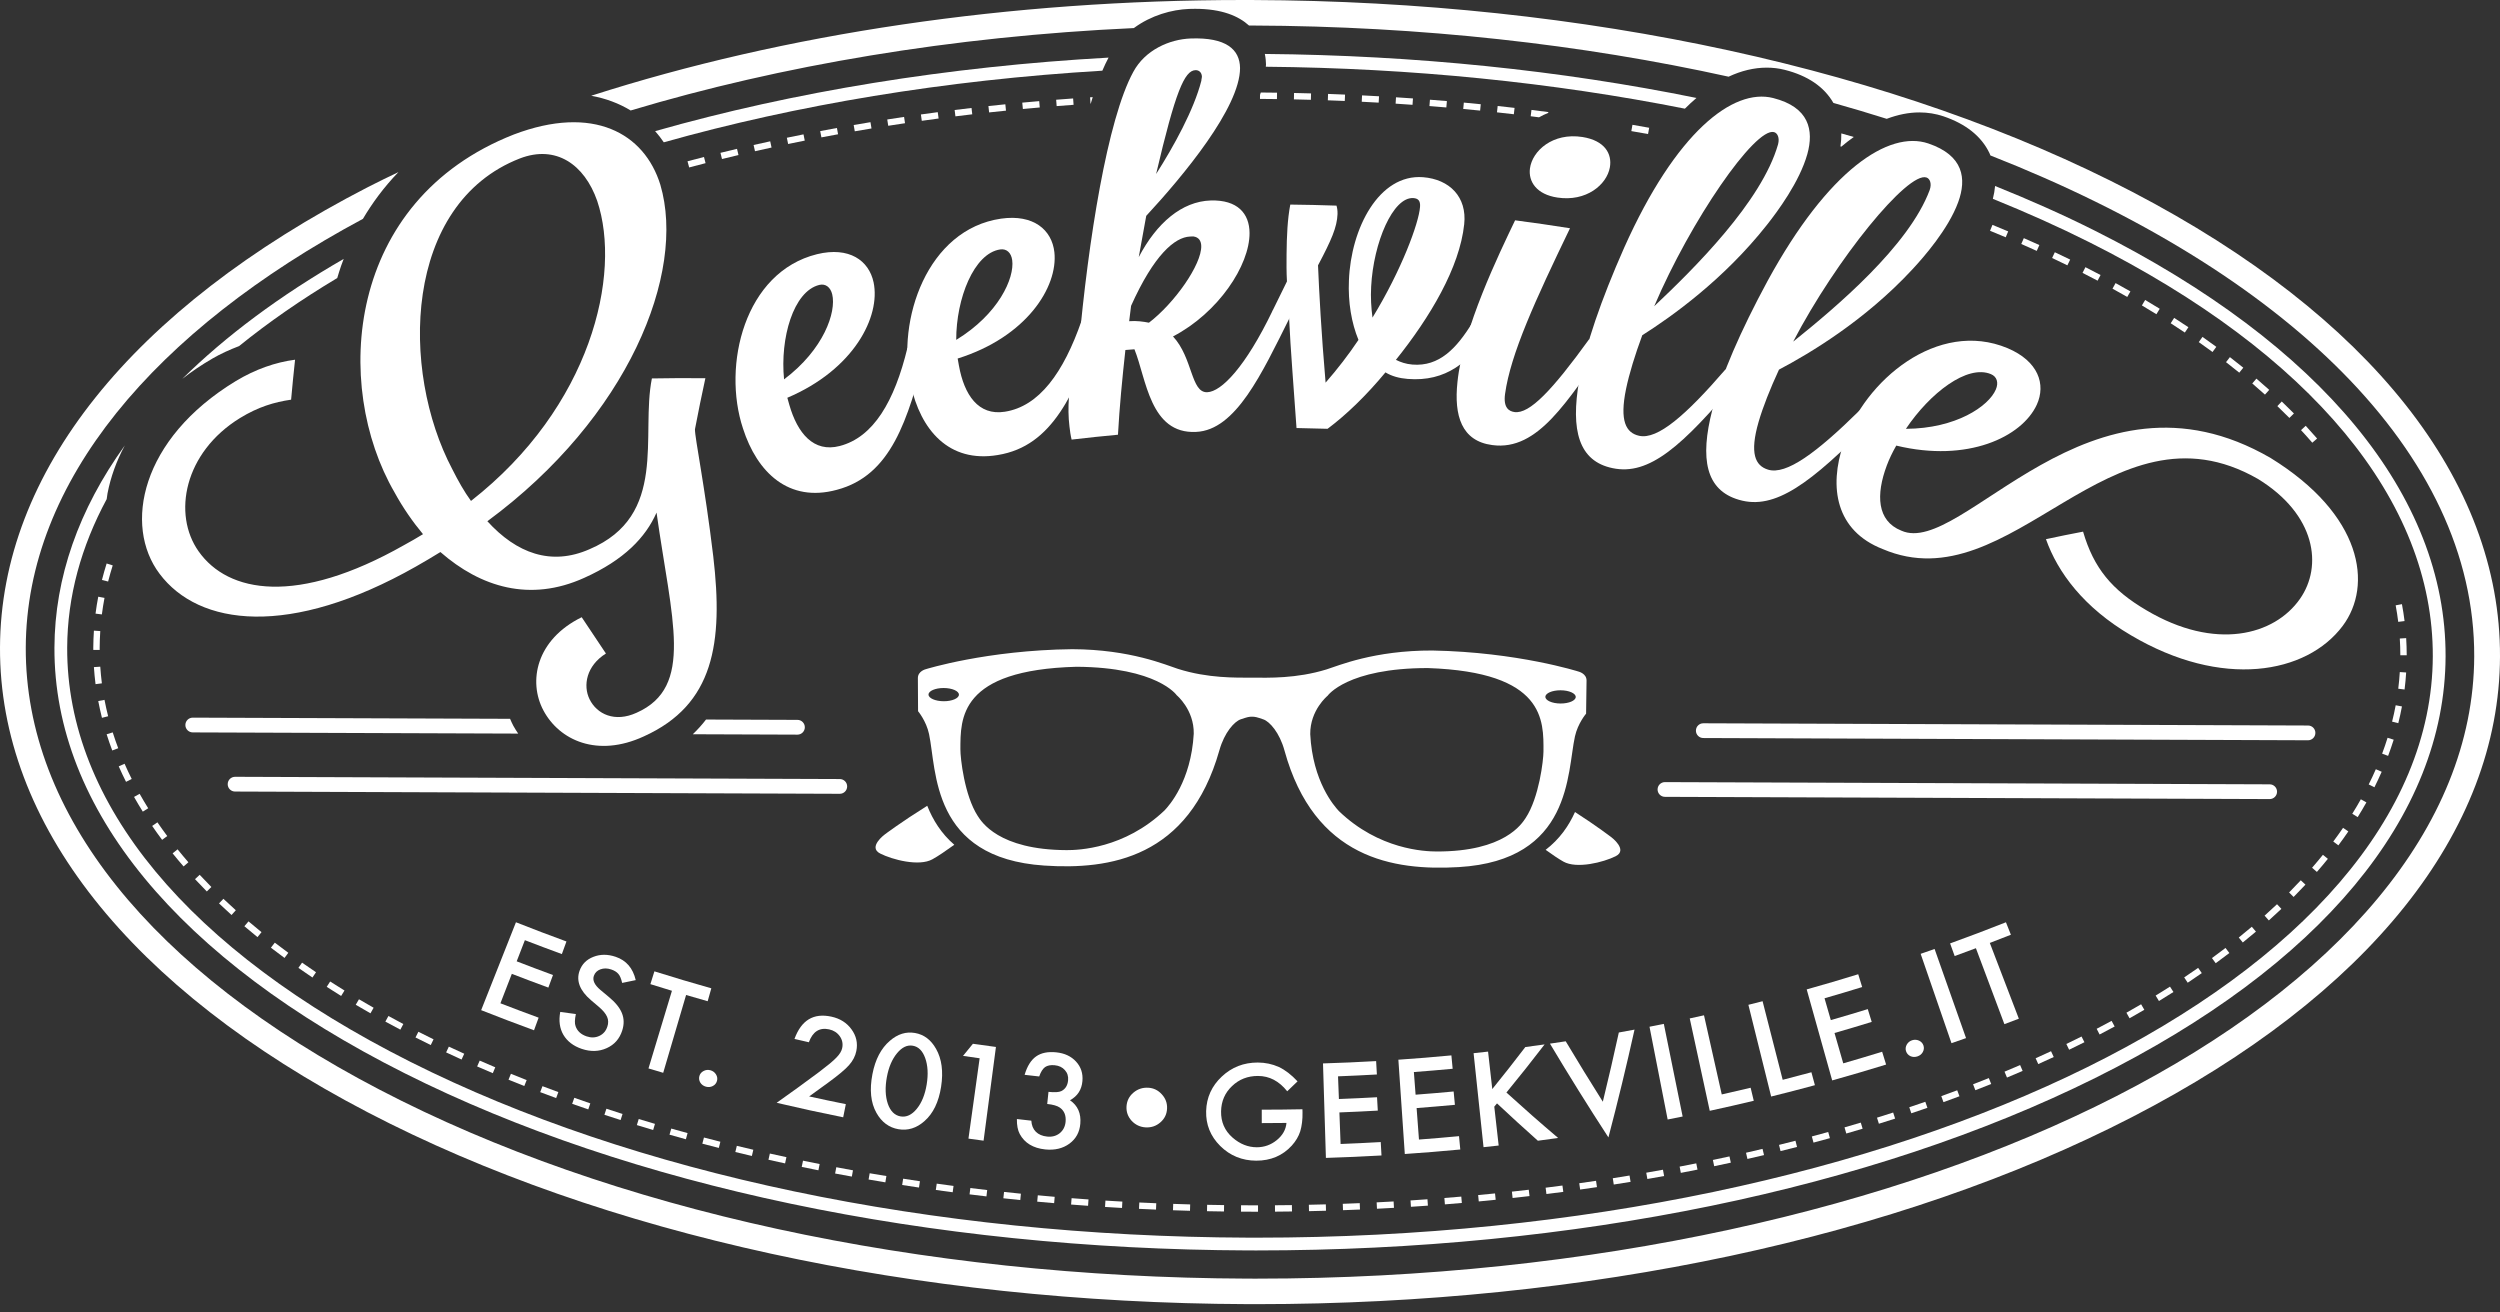 <?xml version="1.0" standalone="no"?><!DOCTYPE svg PUBLIC "-//W3C//DTD SVG 1.1//EN" "http://www.w3.org/Graphics/SVG/1.1/DTD/svg11.dtd"><svg width="100%" height="100%" viewBox="0 0 160 84" version="1.1" xmlns="http://www.w3.org/2000/svg" xmlns:xlink="http://www.w3.org/1999/xlink" xml:space="preserve" style="fill-rule:evenodd;clip-rule:evenodd;stroke-linejoin:round;stroke-miterlimit:1.414;"><rect x="0" y="0" width="160" height="84" fill="#333333" stroke="none"/><path d="M35.959,61.061c-0.791,-0.289 -1.58,-0.586 -2.367,-0.89c-0.174,0.45 -0.349,0.903 -0.524,1.354c0.772,0.3 1.546,0.591 2.323,0.876c-0.099,0.268 -0.197,0.537 -0.296,0.805c-0.781,-0.286 -1.56,-0.579 -2.338,-0.88c-0.243,0.628 -0.487,1.257 -0.73,1.885c0.814,0.314 1.628,0.621 2.445,0.92c-0.098,0.268 -0.196,0.537 -0.295,0.807c-1.131,-0.415 -2.259,-0.844 -3.383,-1.288c0.742,-1.875 1.485,-3.75 2.227,-5.625c1.073,0.425 2.15,0.834 3.232,1.23c-0.098,0.269 -0.196,0.536 -0.294,0.806" style="fill:#fff;fill-rule:nonzero;"/><path d="M40.687,62.727c-0.289,0.061 -0.579,0.12 -0.869,0.18c-0.063,-0.274 -0.143,-0.467 -0.243,-0.577c-0.102,-0.121 -0.256,-0.217 -0.459,-0.285c-0.249,-0.084 -0.478,-0.086 -0.69,-0.007c-0.209,0.077 -0.351,0.217 -0.42,0.419c-0.097,0.279 0.042,0.58 0.421,0.899c0.174,0.146 0.348,0.291 0.522,0.436c0.428,0.351 0.713,0.699 0.853,1.046c0.14,0.345 0.148,0.717 0.021,1.112c-0.171,0.531 -0.499,0.908 -0.992,1.13c-0.494,0.224 -1.029,0.24 -1.597,0.049c-0.538,-0.182 -0.931,-0.485 -1.177,-0.9c-0.241,-0.415 -0.306,-0.904 -0.201,-1.466c0.333,0.047 0.666,0.091 0.999,0.136c-0.074,0.35 -0.082,0.607 -0.019,0.772c0.106,0.313 0.341,0.532 0.708,0.657c0.289,0.098 0.563,0.088 0.813,-0.03c0.251,-0.117 0.422,-0.315 0.513,-0.593c0.039,-0.111 0.055,-0.218 0.052,-0.323c0,-0.104 -0.025,-0.206 -0.069,-0.307c-0.044,-0.101 -0.11,-0.204 -0.197,-0.31c-0.088,-0.104 -0.198,-0.213 -0.329,-0.326c-0.169,-0.143 -0.338,-0.285 -0.506,-0.429c-0.716,-0.613 -0.955,-1.243 -0.73,-1.878c0.151,-0.428 0.448,-0.725 0.888,-0.895c0.442,-0.173 0.914,-0.173 1.419,-0.003c0.681,0.229 1.108,0.725 1.289,1.493" style="fill:#fff;fill-rule:nonzero;"/><path d="M43.91,63.68c-0.488,1.661 -0.976,3.321 -1.465,4.98c-0.314,-0.092 -0.627,-0.187 -0.942,-0.28c0.501,-1.656 1.001,-3.314 1.501,-4.97c-0.46,-0.139 -0.919,-0.28 -1.379,-0.425c0.086,-0.273 0.171,-0.546 0.257,-0.819c1.209,0.38 2.424,0.742 3.642,1.086c-0.078,0.275 -0.156,0.551 -0.233,0.826c-0.461,-0.129 -0.921,-0.263 -1.381,-0.398" style="fill:#fff;fill-rule:nonzero;"/><path d="M44.761,68.864c0.041,-0.14 0.128,-0.247 0.267,-0.32c0.139,-0.074 0.285,-0.089 0.439,-0.048c0.154,0.043 0.272,0.13 0.355,0.263c0.082,0.132 0.105,0.271 0.066,0.415c-0.039,0.146 -0.127,0.256 -0.266,0.33c-0.137,0.071 -0.283,0.086 -0.441,0.044c-0.159,-0.044 -0.28,-0.131 -0.36,-0.26c-0.081,-0.131 -0.1,-0.273 -0.06,-0.424" style="fill:#fff;fill-rule:nonzero;"/><path d="M51.785,70.171c0.782,0.173 1.564,0.337 2.348,0.495c-0.056,0.281 -0.113,0.561 -0.169,0.841c-1.423,-0.286 -2.843,-0.595 -4.258,-0.928c0.926,-0.653 1.838,-1.316 2.738,-1.987c0.266,-0.202 0.489,-0.379 0.671,-0.528c0.182,-0.152 0.322,-0.282 0.424,-0.388c0.202,-0.208 0.323,-0.409 0.362,-0.601c0.057,-0.276 0.006,-0.527 -0.155,-0.757c-0.163,-0.228 -0.388,-0.374 -0.683,-0.439c-0.615,-0.133 -1.045,0.14 -1.296,0.825c-0.308,-0.07 -0.615,-0.14 -0.921,-0.212c0.441,-1.207 1.224,-1.674 2.365,-1.426c0.551,0.12 0.977,0.387 1.283,0.808c0.308,0.421 0.413,0.883 0.311,1.391c-0.065,0.322 -0.218,0.62 -0.459,0.894c-0.125,0.143 -0.297,0.307 -0.518,0.491c-0.222,0.185 -0.498,0.4 -0.834,0.645c-0.4,0.293 -0.804,0.586 -1.209,0.876" style="fill:#fff;fill-rule:nonzero;"/><path d="M56.76,68.929c-0.122,0.66 -0.102,1.231 0.061,1.713c0.164,0.472 0.437,0.741 0.814,0.808c0.377,0.064 0.722,-0.098 1.04,-0.488c0.316,-0.386 0.526,-0.907 0.633,-1.558c0.106,-0.652 0.074,-1.213 -0.094,-1.684c-0.166,-0.467 -0.432,-0.732 -0.793,-0.794c-0.358,-0.063 -0.695,0.097 -1.011,0.481c-0.315,0.381 -0.533,0.888 -0.65,1.522M55.834,68.752c0.181,-0.947 0.555,-1.659 1.114,-2.138c0.501,-0.436 1.037,-0.603 1.612,-0.503c0.576,0.1 1.022,0.437 1.349,1.017c0.363,0.64 0.473,1.449 0.321,2.426c-0.153,0.977 -0.507,1.712 -1.071,2.203c-0.505,0.445 -1.062,0.616 -1.663,0.512c-0.602,-0.105 -1.071,-0.453 -1.404,-1.045c-0.367,-0.652 -0.449,-1.478 -0.258,-2.472" style="fill:#fff;fill-rule:nonzero;"/><path d="M62.697,67.729c-0.355,-0.048 -0.709,-0.1 -1.064,-0.152c0.212,-0.258 0.424,-0.516 0.633,-0.775c0.491,0.071 0.982,0.138 1.474,0.203c-0.264,2 -0.528,3.998 -0.791,5.998c-0.324,-0.043 -0.646,-0.087 -0.968,-0.132c0.239,-1.714 0.478,-3.427 0.716,-5.142" style="fill:#fff;fill-rule:nonzero;"/><path d="M67.022,70.654c0.026,-0.259 0.054,-0.516 0.081,-0.775c0.399,0.041 0.671,0.025 0.819,-0.048c0.259,-0.127 0.405,-0.358 0.436,-0.691c0.024,-0.257 -0.044,-0.475 -0.205,-0.653c-0.158,-0.181 -0.375,-0.284 -0.652,-0.312c-0.258,-0.026 -0.465,0.014 -0.619,0.12c-0.149,0.111 -0.274,0.309 -0.373,0.599c-0.311,-0.034 -0.622,-0.069 -0.933,-0.105c0.162,-0.555 0.407,-0.946 0.733,-1.177c0.327,-0.231 0.756,-0.317 1.287,-0.263c0.539,0.055 0.961,0.253 1.274,0.596c0.312,0.341 0.448,0.754 0.405,1.244c-0.048,0.552 -0.31,0.961 -0.795,1.227c0.495,0.341 0.718,0.84 0.66,1.503c-0.046,0.54 -0.276,0.966 -0.697,1.275c-0.421,0.307 -0.939,0.432 -1.546,0.37c-0.775,-0.08 -1.321,-0.411 -1.632,-0.986c-0.129,-0.24 -0.19,-0.56 -0.184,-0.96c0.307,0.036 0.616,0.071 0.924,0.105c0.017,0.297 0.112,0.532 0.287,0.708c0.176,0.175 0.418,0.279 0.726,0.31c0.313,0.032 0.581,-0.039 0.803,-0.215c0.223,-0.182 0.348,-0.426 0.377,-0.732c0.037,-0.406 -0.086,-0.709 -0.371,-0.909c-0.167,-0.116 -0.436,-0.193 -0.805,-0.231" style="fill:#fff;fill-rule:nonzero;"/><path d="M73.485,69.614c0.345,0.019 0.634,0.16 0.871,0.422c0.238,0.259 0.352,0.563 0.336,0.91c-0.015,0.355 -0.156,0.649 -0.424,0.882c-0.266,0.235 -0.581,0.343 -0.944,0.325c-0.356,-0.021 -0.66,-0.163 -0.904,-0.427c-0.238,-0.266 -0.345,-0.573 -0.323,-0.918c0.023,-0.356 0.17,-0.647 0.439,-0.876c0.274,-0.232 0.587,-0.337 0.949,-0.318" style="fill:#fff;fill-rule:nonzero;"/><path d="M80.752,71.02c0.869,-0.001 1.736,-0.009 2.604,-0.027c0.002,0.067 0.004,0.134 0.005,0.199c0.009,0.456 -0.041,0.858 -0.145,1.211c-0.104,0.325 -0.285,0.632 -0.544,0.918c-0.585,0.64 -1.348,0.964 -2.274,0.962c-0.903,-0.003 -1.676,-0.319 -2.304,-0.942c-0.629,-0.626 -0.924,-1.372 -0.901,-2.231c0.024,-0.877 0.363,-1.612 1.003,-2.211c0.642,-0.601 1.403,-0.897 2.3,-0.897c0.481,0.002 0.93,0.095 1.35,0.285c0.401,0.188 0.8,0.495 1.197,0.92c-0.219,0.212 -0.439,0.424 -0.661,0.635c-0.521,-0.654 -1.141,-0.98 -1.871,-0.981c-0.657,-0.001 -1.208,0.214 -1.661,0.649c-0.452,0.427 -0.689,0.965 -0.701,1.618c-0.012,0.673 0.228,1.234 0.734,1.677c0.47,0.412 0.99,0.619 1.55,0.62c0.476,0 0.905,-0.152 1.28,-0.457c0.378,-0.308 0.583,-0.675 0.621,-1.1c-0.527,0.005 -1.054,0.009 -1.581,0.011c0,-0.287 -0.001,-0.573 -0.001,-0.859" style="fill:#fff;fill-rule:nonzero;"/><path d="M88.121,68.767c-0.829,0.047 -1.658,0.086 -2.487,0.118c0.018,0.485 0.036,0.968 0.056,1.452c0.814,-0.031 1.627,-0.069 2.44,-0.114c0.016,0.285 0.033,0.571 0.049,0.856c-0.819,0.046 -1.638,0.085 -2.457,0.116c0.025,0.673 0.051,1.347 0.076,2.02c0.856,-0.033 1.714,-0.074 2.569,-0.123c0.017,0.287 0.033,0.573 0.049,0.858c-1.185,0.068 -2.371,0.119 -3.558,0.156c-0.062,-2.015 -0.123,-4.031 -0.186,-6.047c1.134,-0.034 2.268,-0.084 3.4,-0.149c0.016,0.286 0.032,0.571 0.049,0.857" style="fill:#fff;fill-rule:nonzero;"/><path d="M92.97,68.401c-0.827,0.078 -1.653,0.147 -2.482,0.21c0.038,0.483 0.074,0.965 0.11,1.449c0.812,-0.061 1.624,-0.13 2.435,-0.205c0.028,0.283 0.054,0.568 0.081,0.854c-0.816,0.075 -1.635,0.145 -2.451,0.207c0.05,0.672 0.101,1.344 0.151,2.015c0.855,-0.064 1.71,-0.136 2.563,-0.217c0.027,0.285 0.054,0.569 0.081,0.854c-1.183,0.112 -2.367,0.208 -3.551,0.288c-0.138,-2.011 -0.275,-4.023 -0.411,-6.035c1.132,-0.076 2.262,-0.168 3.393,-0.276c0.026,0.286 0.054,0.57 0.081,0.856" style="fill:#fff;fill-rule:nonzero;"/><path d="M95.506,69.701c0.721,-0.891 1.426,-1.788 2.115,-2.69c0.412,-0.055 0.823,-0.111 1.234,-0.169c-0.794,1.034 -1.608,2.062 -2.444,3.08c1.081,0.983 2.183,1.952 3.309,2.907c-0.432,0.061 -0.863,0.12 -1.296,0.178c-0.886,-0.788 -1.758,-1.585 -2.616,-2.39c-0.059,0.069 -0.117,0.139 -0.174,0.209c0.093,0.829 0.187,1.659 0.281,2.488c-0.324,0.036 -0.646,0.071 -0.969,0.105c-0.212,-2.004 -0.425,-4.01 -0.636,-6.015c0.308,-0.033 0.616,-0.067 0.926,-0.101c0.089,0.798 0.18,1.598 0.27,2.398" style="fill:#fff;fill-rule:nonzero;"/><path d="M100.206,66.643c0.774,1.296 1.565,2.586 2.375,3.867c0.36,-1.476 0.702,-2.953 1.024,-4.43c0.335,-0.061 0.67,-0.122 1.005,-0.185c-0.51,2.301 -1.067,4.602 -1.671,6.9c-1.291,-1.983 -2.539,-3.985 -3.742,-6.002c0.337,-0.048 0.673,-0.099 1.009,-0.15" style="fill:#fff;fill-rule:nonzero;"/><path d="M106.485,65.529c0.401,1.976 0.803,3.952 1.204,5.928c-0.319,0.065 -0.639,0.129 -0.959,0.191c-0.388,-1.978 -0.775,-3.958 -1.162,-5.937c0.306,-0.06 0.612,-0.121 0.917,-0.182" style="fill:#fff;fill-rule:nonzero;"/><path d="M109.056,64.979c0.379,1.688 0.758,3.377 1.136,5.065c0.617,-0.139 1.234,-0.281 1.849,-0.428c0.067,0.278 0.132,0.556 0.2,0.834c-0.938,0.224 -1.877,0.438 -2.817,0.642c-0.427,-1.97 -0.855,-3.941 -1.281,-5.912c0.304,-0.066 0.608,-0.133 0.913,-0.201" style="fill:#fff;fill-rule:nonzero;"/><path d="M112.805,64.078c0.429,1.678 0.859,3.353 1.287,5.03c0.614,-0.157 1.226,-0.319 1.838,-0.484c0.074,0.277 0.15,0.552 0.224,0.828c-0.932,0.252 -1.865,0.495 -2.8,0.726c-0.486,-1.956 -0.972,-3.913 -1.457,-5.87c0.303,-0.075 0.606,-0.152 0.908,-0.23" style="fill:#fff;fill-rule:nonzero;"/><path d="M119.179,63.171c-0.801,0.248 -1.604,0.487 -2.409,0.719c0.134,0.466 0.268,0.931 0.402,1.396c0.79,-0.226 1.578,-0.461 2.365,-0.703c0.085,0.273 0.168,0.546 0.253,0.819c-0.792,0.244 -1.585,0.482 -2.381,0.71c0.187,0.647 0.373,1.295 0.559,1.942c0.833,-0.24 1.662,-0.488 2.489,-0.743c0.084,0.274 0.169,0.547 0.254,0.821c-1.146,0.354 -2.297,0.692 -3.451,1.015c-0.543,-1.941 -1.087,-3.883 -1.631,-5.825c1.103,-0.308 2.201,-0.631 3.297,-0.971c0.084,0.273 0.169,0.547 0.253,0.82" style="fill:#fff;fill-rule:nonzero;"/><path d="M121.984,67.27c-0.043,-0.14 -0.027,-0.276 0.048,-0.415c0.077,-0.136 0.192,-0.23 0.343,-0.279c0.152,-0.049 0.299,-0.041 0.442,0.024c0.142,0.067 0.236,0.169 0.284,0.31c0.048,0.145 0.033,0.286 -0.043,0.424c-0.075,0.134 -0.19,0.226 -0.346,0.277c-0.159,0.052 -0.307,0.045 -0.447,-0.018c-0.139,-0.067 -0.233,-0.173 -0.281,-0.323" style="fill:#fff;fill-rule:nonzero;"/><path d="M123.814,60.734c0.671,1.902 1.342,3.804 2.013,5.705c-0.311,0.11 -0.621,0.219 -0.932,0.325c-0.658,-1.906 -1.314,-3.812 -1.973,-5.719c0.298,-0.102 0.595,-0.206 0.892,-0.311" style="fill:#fff;fill-rule:nonzero;"/><path d="M127.348,60.348c0.62,1.616 1.239,3.232 1.858,4.848c-0.309,0.118 -0.617,0.235 -0.925,0.35c-0.608,-1.619 -1.215,-3.241 -1.823,-4.861c-0.452,0.17 -0.905,0.336 -1.359,0.502c-0.098,-0.269 -0.195,-0.538 -0.293,-0.808c1.197,-0.432 2.389,-0.885 3.574,-1.354c0.107,0.266 0.212,0.532 0.317,0.798c-0.449,0.178 -0.898,0.352 -1.349,0.525" style="fill:#fff;fill-rule:nonzero;"/><path d="M59.343,51.569c-1.69,1.058 -2.717,1.835 -2.717,1.835c0,0 -1.103,0.811 -0.295,1.221c0.782,0.397 2.49,0.844 3.342,0.37c0.38,-0.21 0.854,-0.536 1.402,-0.93c-0.837,-0.721 -1.373,-1.593 -1.732,-2.496" style="fill:#fff;fill-rule:nonzero;"/><path d="M103.118,53.575c0,0 -0.867,-0.666 -2.318,-1.606c-0.399,0.889 -0.987,1.737 -1.879,2.42c0.434,0.312 0.82,0.577 1.137,0.754c0.849,0.48 2.562,0.046 3.345,-0.345c0.812,-0.403 -0.285,-1.223 -0.285,-1.223" style="fill:#fff;fill-rule:nonzero;"/><path d="M99.874,45.025c-0.537,-0.003 -0.971,-0.194 -0.97,-0.428c0.001,-0.233 0.436,-0.42 0.974,-0.419c0.537,0.003 0.971,0.193 0.969,0.427c0,0.233 -0.436,0.421 -0.973,0.42M98.782,48.097c-0.002,0.556 -0.277,2.944 -1.143,4.259c-0.231,0.342 -1.328,2.155 -5.706,2.139c-0.745,-0.002 -3.682,-0.117 -6.243,-2.585c-0.292,-0.313 -1.68,-1.879 -1.835,-4.925c-0.013,-1.542 1.111,-2.456 1.111,-2.456c0,0 1.237,-1.775 6.418,-1.773c7.532,0.256 7.405,3.371 7.398,5.341M74.529,51.868c-2.578,2.449 -5.517,2.542 -6.262,2.54c-4.379,-0.016 -5.462,-1.837 -5.69,-2.182c-0.855,-1.322 -1.114,-3.71 -1.112,-4.266c0.007,-1.97 -0.095,-5.086 7.438,-5.287c5.181,0.037 6.405,1.82 6.405,1.82c0,0 1.117,0.922 1.092,2.464c-0.175,3.046 -1.577,4.601 -1.871,4.911M60.397,44.879c-0.538,-0.003 -0.974,-0.194 -0.972,-0.427c0.001,-0.234 0.437,-0.421 0.975,-0.419c0.536,0.003 0.972,0.192 0.971,0.426c-0.001,0.233 -0.438,0.422 -0.974,0.42M101.035,42.983c0,0 -3.899,-1.249 -9.359,-1.35c-3.743,-0.013 -6.034,0.979 -6.78,1.21c-1.934,0.595 -3.719,0.532 -4.756,0.528c-1.036,-0.004 -2.821,0.048 -4.749,-0.563c-0.745,-0.236 -3.03,-1.246 -6.771,-1.26c-5.461,0.061 -9.369,1.28 -9.369,1.28c0,0 -0.506,0.12 -0.507,0.565c-0.002,0.526 0.012,2.124 0.012,2.124c0,0 0.523,0.621 0.702,1.459c0.497,2.326 0.125,7.935 7.372,8.42c4.182,0.279 9.258,-0.479 11.212,-7.381c0.322,-1.142 0.959,-1.841 1.362,-1.978c0.427,-0.146 0.532,-0.169 0.727,-0.169c0.197,0.001 0.301,0.025 0.728,0.174c0.401,0.14 1.032,0.844 1.347,1.989c1.903,6.916 6.974,7.711 11.158,7.463c7.249,-0.432 6.919,-6.044 7.433,-8.366c0.185,-0.836 0.713,-1.454 0.713,-1.454c0,0 0.027,-1.596 0.029,-2.123c0.001,-0.444 -0.504,-0.568 -0.504,-0.568" style="fill:#fff;fill-rule:nonzero;"/><path d="M147.711,47.378l-38.702,-0.144c-0.261,-0.001 -0.471,-0.213 -0.47,-0.473c0,-0.262 0.213,-0.473 0.474,-0.471l38.702,0.143c0.261,0 0.471,0.212 0.469,0.474c-0.001,0.26 -0.212,0.471 -0.473,0.471" style="fill:#fff;fill-rule:nonzero;"/><path d="M145.258,51.141l-38.703,-0.143c-0.26,-0.001 -0.471,-0.213 -0.47,-0.474c0.001,-0.261 0.214,-0.471 0.474,-0.469l38.702,0.142c0.26,0.001 0.471,0.213 0.47,0.473c-0.001,0.262 -0.213,0.471 -0.473,0.471" style="fill:#fff;fill-rule:nonzero;"/><path d="M53.745,50.803l-38.702,-0.144c-0.261,0 -0.472,-0.212 -0.47,-0.473c0,-0.261 0.212,-0.471 0.473,-0.471l38.702,0.144c0.261,0.001 0.471,0.212 0.47,0.473c-0.001,0.26 -0.212,0.472 -0.473,0.471" style="fill:#fff;fill-rule:nonzero;"/><path d="M136.478,12.284c-15.041,-7.843 -35.044,-12.206 -56.323,-12.283l-0.574,-0.001c-14.985,0 -29.327,2.142 -41.745,6.128c0.926,0.168 1.776,0.485 2.527,0.943c9.621,-2.883 20.549,-4.739 32.203,-5.274c1.11,-0.82 2.434,-1.185 3.542,-1.226c0.131,-0.005 0.257,-0.007 0.38,-0.007c1.719,0 2.782,0.466 3.448,1.069l0.213,0.001c10.81,0.04 21.111,1.204 30.481,3.274c0.813,-0.381 1.63,-0.579 2.442,-0.579c0.393,0 0.78,0.046 1.152,0.141c1.466,0.371 2.512,1.08 3.108,2.108c0.001,0.003 0.002,0.006 0.004,0.009c1.156,0.326 2.294,0.664 3.414,1.018c0.707,-0.267 1.407,-0.41 2.092,-0.41c0.532,0 1.05,0.084 1.537,0.248c1.44,0.488 2.431,1.281 2.945,2.354c0.024,0.05 0.041,0.101 0.063,0.152c18.844,7.398 31.012,19.039 30.963,32.07c-0.082,21.954 -35.043,39.814 -77.931,39.814l-0.569,-0.001c-21.018,-0.078 -40.749,-4.373 -55.559,-12.094c-14.641,-7.633 -22.681,-17.68 -22.642,-28.291c0.04,-10.626 8.252,-20.294 21.579,-27.441c0.59,-1 1.332,-2.018 2.272,-2.992c-0.653,0.315 -1.31,0.628 -1.946,0.956c-15.148,7.809 -23.512,18.276 -23.554,29.471c-0.043,11.249 8.312,21.811 23.522,29.741c15.04,7.843 35.041,12.205 56.322,12.283l0.575,0.001c21.159,0 41.056,-4.251 56.026,-11.969c15.148,-7.809 23.514,-18.275 23.555,-29.471c0.043,-11.249 -8.312,-21.811 -23.522,-29.742" style="fill:#fff;fill-rule:nonzero;"/><path d="M33.27,10.141c-7.461,2.911 -7.663,13.566 -4.323,19.888c0.366,0.729 0.765,1.44 1.196,2.031c7.69,-6.012 9.658,-14.503 8.077,-19.205c-0.819,-2.335 -2.641,-3.602 -4.95,-2.714M44.477,27.473c-0.007,0.566 0.624,3.563 1.171,8.128c0.652,5.554 0.038,9.503 -4.439,11.526c-2.976,1.376 -5.414,0.255 -6.432,-1.663c-0.984,-1.847 -0.471,-4.528 2.452,-5.962c0.521,0.772 1.037,1.546 1.55,2.323c-1.256,0.786 -1.475,2.051 -1.049,2.923c0.469,0.958 1.616,1.508 3.014,0.867c3.704,-1.651 2.238,-5.93 1.275,-12.808c-0.697,1.583 -2.074,3.03 -4.634,4.178c-3.462,1.565 -6.62,0.6 -9.199,-1.654c-0.509,0.309 -1.018,0.622 -1.574,0.932c-8.049,4.561 -13.885,3.82 -16.405,0.451c-2.302,-3.059 -1.227,-8.621 4.894,-12.332c1.253,-0.753 2.526,-1.196 3.783,-1.361c-0.093,0.854 -0.177,1.706 -0.253,2.558c-1.092,0.158 -2.109,0.467 -3.26,1.169c-3.596,2.206 -4.339,6.164 -2.661,8.537c1.892,2.683 6.312,3.478 13.139,-0.392c0.424,-0.236 0.846,-0.469 1.223,-0.706c-0.654,-0.787 -1.287,-1.692 -1.826,-2.682c-3.962,-6.829 -3.136,-18.664 7.635,-22.896c5.084,-1.932 8.361,-0.087 9.382,3.218c1.662,5.644 -2.048,14.883 -11.072,21.532c1.869,2.051 4.076,2.874 6.535,1.792c5.06,-2.156 3.264,-7.299 3.995,-10.931c1.147,-0.022 2.288,-0.027 3.423,-0.014c-0.237,1.09 -0.459,2.177 -0.667,3.267" style="fill:#fff;fill-rule:nonzero;"/><path d="M50.18,24.279c2.543,-1.913 3.354,-4.305 3.082,-5.44c-0.11,-0.457 -0.427,-0.704 -0.828,-0.604c-1.662,0.409 -2.517,3.414 -2.254,6.044M58.077,22.256c0.233,-0.048 1.133,0.027 1.169,0.213c-1.146,4.422 -2.209,7.96 -5.689,8.879c-3.08,0.839 -5.104,-1.113 -6.007,-3.929c-1.338,-4.039 0.096,-10.005 4.742,-11.152c2.05,-0.497 3.317,0.396 3.618,1.803c0.457,2.194 -1.256,5.576 -5.52,7.387l0.127,0.453c0.519,1.811 1.55,3.072 3.226,2.634c2.156,-0.56 3.503,-2.851 4.334,-6.288" style="fill:#fff;fill-rule:nonzero;"/><path d="M61.198,21.753c2.704,-1.65 3.741,-3.95 3.583,-5.106c-0.065,-0.467 -0.354,-0.742 -0.763,-0.684c-1.688,0.244 -2.826,3.147 -2.82,5.79M69.222,20.522c0.235,-0.025 1.122,0.139 1.139,0.327c-1.57,4.287 -2.968,7.702 -6.506,8.273c-3.133,0.527 -4.947,-1.617 -5.568,-4.508c-0.928,-4.15 1.065,-9.941 5.783,-10.621c2.081,-0.294 3.252,0.721 3.411,2.15c0.239,2.228 -1.79,5.426 -6.191,6.803c0.029,0.154 0.056,0.31 0.083,0.464c0.337,1.853 1.233,3.211 2.94,2.94c2.19,-0.343 3.749,-2.489 4.909,-5.828" style="fill:#fff;fill-rule:nonzero;"/><path d="M76.923,4.914c-0.009,-0.283 -0.193,-0.433 -0.416,-0.424c-0.702,0.027 -1.278,1.365 -2.516,6.647c1.123,-1.764 2.42,-4.105 2.896,-5.972c-0.002,-0.092 0.038,-0.188 0.036,-0.251M76.16,15.139c-0.979,0.043 -2.309,1.177 -3.771,4.435c-0.042,0.327 -0.083,0.655 -0.122,0.983c0.469,-0.038 0.906,0.025 1.265,0.096c1.631,-1.246 3.382,-3.725 3.348,-4.915c-0.012,-0.313 -0.144,-0.56 -0.515,-0.607c-0.083,0.003 -0.124,0.005 -0.205,0.008M68.583,28.134c-0.068,-0.275 -0.104,-0.555 -0.137,-0.836c-0.306,-2.459 0.59,-5.148 0.597,-5.148c0.607,-6.753 1.83,-14.517 3.487,-17.548c0.754,-1.404 2.315,-2.089 3.675,-2.139c2.271,-0.083 3.143,0.704 3.158,1.891c0,2.53 -3.634,6.9 -6.004,9.461c-0.165,0.88 -0.324,1.761 -0.479,2.641c1.145,-2.187 2.76,-3.568 4.603,-3.625c1.716,-0.051 2.48,0.829 2.488,2.08c0.01,2.074 -2.004,5.112 -4.898,6.621c1.278,1.378 1.136,3.612 2.192,3.57c0.905,-0.033 2.443,-1.613 4.178,-5.214c0.236,-0.002 1.1,0.257 1.097,0.446c-1.779,3.559 -3.443,7.199 -5.992,7.308c-2.957,0.148 -3.183,-3.418 -3.944,-5.288c-0.193,0.016 -0.387,0.031 -0.579,0.046c-0.199,1.81 -0.378,3.651 -0.475,5.422c-0.99,0.091 -1.979,0.195 -2.967,0.312" style="fill:#fff;fill-rule:nonzero;"/><path d="M90.464,12.678c-1.312,-0.099 -2.565,2.848 -2.71,5.666c-0.04,0.688 0.003,1.35 0.085,1.983c1.869,-3.062 2.966,-6.049 3.043,-7.083c0.033,-0.405 -0.126,-0.543 -0.418,-0.566M86.942,21.754c-0.449,-1.09 -0.672,-2.417 -0.611,-3.795c0.123,-3.346 1.923,-6.837 4.746,-6.618c1.698,0.135 2.82,1.267 2.632,3.01c-0.293,2.777 -2.182,5.945 -4.371,8.679c0.297,0.148 0.633,0.267 1.053,0.302c1.715,0.142 2.831,-1.027 3.858,-2.71c0.235,0.025 1.066,0.378 1.042,0.565c-1.199,1.972 -2.748,3.263 -5.202,3.064c-0.531,-0.043 -1.016,-0.171 -1.42,-0.419c-1.208,1.46 -2.499,2.712 -3.706,3.611c-0.662,-0.022 -1.325,-0.039 -1.986,-0.049c-0.178,-2.605 -0.38,-4.958 -0.476,-7.061c-0.233,-0.035 -1.058,-0.227 -1.058,-0.445c0.302,-0.627 0.61,-1.251 0.922,-1.877c-0.035,-0.594 -0.03,-1.191 -0.025,-1.723c0.011,-1.192 0.06,-2.258 0.238,-3.195c0.987,0.01 1.972,0.033 2.957,0.067c0.04,0.126 0.073,0.317 0.067,0.536c-0.03,0.846 -0.398,1.678 -1.249,3.286c0.075,1.758 0.209,4.3 0.485,7.508c0.746,-0.853 1.474,-1.795 2.104,-2.736" style="fill:#fff;fill-rule:nonzero;"/><path d="M97.917,10.78c0.146,-1.119 1.454,-2.313 3.365,-2.011c1.43,0.229 1.903,1.082 1.749,1.945c-0.199,1.112 -1.515,2.208 -3.353,1.93c-1.34,-0.2 -1.872,-1.024 -1.761,-1.864M100.48,14.608c-2.219,4.599 -3.806,8.056 -4.156,10.603c-0.125,0.901 0.264,1.111 0.599,1.16c0.971,0.141 2.432,-1.413 4.778,-4.655c0.194,0.034 1.048,0.418 1.011,0.603c-0.002,0.009 -0.004,0.02 -0.006,0.031c-2.38,3.193 -4.233,6.542 -7.205,6.134c-1.96,-0.258 -2.453,-1.873 -2.224,-4.028c0.349,-3.465 2.666,-8.217 3.689,-10.356c1.172,0.152 2.344,0.322 3.514,0.508" style="fill:#fff;fill-rule:nonzero;"/><path d="M113.536,8.455c-1.21,-0.318 -5.342,5.668 -7.666,11.143c2.535,-2.391 6.884,-6.691 7.927,-10.365c0.11,-0.424 -0.042,-0.722 -0.261,-0.778M110.427,23.646c0.193,0.05 0.854,0.488 0.812,0.639l-0.009,0.031c-3.556,4.238 -5.683,6.143 -8.027,5.645c-2.154,-0.444 -2.7,-2.403 -2.134,-5.618c0.406,-2.253 1.391,-5.136 2.878,-8.491c3.304,-7.386 6.959,-10.229 9.533,-9.579c2.31,0.585 2.616,2.055 2.189,3.591c-0.499,1.78 -1.928,3.698 -2.587,4.53c-2.768,3.507 -6.108,5.877 -7.977,7.062c-0.471,1.277 -0.833,2.451 -1.037,3.434c-0.425,2.057 -0.006,2.815 0.838,3.001c1.177,0.261 2.989,-1.311 5.521,-4.245" style="fill:#fff;fill-rule:nonzero;"/><path d="M123.298,11.361c-1.187,-0.415 -5.786,5.227 -8.535,10.504c2.723,-2.184 7.409,-6.126 8.738,-9.706c0.144,-0.415 0.011,-0.725 -0.203,-0.798M119.015,26.266c0.189,0.063 0.816,0.552 0.764,0.702c-0.01,0.029 -0.012,0.029 -0.011,0.029c-3.889,3.943 -6.167,5.672 -8.475,4.99c-2.121,-0.614 -2.516,-2.611 -1.701,-5.773c0.58,-2.213 1.788,-5.01 3.535,-8.238c3.876,-7.103 7.754,-9.651 10.284,-8.795c2.267,0.768 2.46,2.259 1.914,3.757c-0.635,1.735 -2.216,3.532 -2.94,4.31c-3.042,3.277 -6.57,5.374 -8.53,6.408c-0.571,1.238 -1.024,2.379 -1.304,3.342c-0.584,2.019 -0.222,2.807 0.606,3.06c1.161,0.353 3.095,-1.069 5.858,-3.792" style="fill:#fff;fill-rule:nonzero;"/><path d="M121.978,27.445c3.203,-0.016 5.301,-1.444 5.756,-2.519c0.185,-0.432 0.075,-0.819 -0.313,-0.981c-1.516,-0.635 -3.898,1.201 -5.443,3.5M145.323,29.313c5.871,3.622 6.56,8.14 4.607,10.748c-2.315,3.086 -7.733,4.04 -13.547,0.597c-3.024,-1.773 -4.689,-4.024 -5.442,-6.151c0.786,-0.17 1.58,-0.331 2.376,-0.482c0.679,2.332 1.848,3.74 4.052,5.031c4.393,2.604 8.184,1.624 9.83,-0.73c1.467,-2.096 1.024,-5.395 -2.69,-7.674c-9.508,-5.452 -15.743,8.024 -24.019,4.487c-2.996,-1.171 -3.458,-3.943 -2.508,-6.742c1.335,-4.04 6.035,-7.983 10.503,-6.114c1.966,0.83 2.467,2.311 1.869,3.62c-0.951,2.063 -4.423,3.721 -8.993,2.615c-0.252,0.441 -0.455,0.868 -0.608,1.278c-0.693,1.853 -0.64,3.538 0.933,4.166c3.893,1.75 12.008,-11.396 23.637,-4.649" style="fill:#fff;fill-rule:nonzero;"/><path d="M42.483,9.108c8.473,-2.388 17.967,-3.983 28.067,-4.584c0.128,-0.302 0.261,-0.58 0.398,-0.837c-10.301,0.574 -20.134,2.177 -29.019,4.706c0.198,0.224 0.383,0.462 0.554,0.715" style="fill:#fff;fill-rule:nonzero;"/><path d="M80.95,3.453c0.055,0.273 0.071,0.509 0.074,0.672c0,0.047 -0.01,0.098 -0.012,0.146c9.33,0.086 18.382,1.007 26.821,2.684c0.246,-0.247 0.492,-0.473 0.74,-0.686c-8.676,-1.766 -18.005,-2.731 -27.623,-2.816" style="fill:#fff;fill-rule:nonzero;"/><path d="M13.589,22.951c0.532,-0.31 1.117,-0.574 1.712,-0.801c1.886,-1.528 3.987,-2.983 6.283,-4.356c0.078,-0.263 0.159,-0.526 0.249,-0.786c0.05,-0.143 0.107,-0.291 0.163,-0.438c-4.094,2.359 -7.552,4.936 -10.331,7.678c0.592,-0.463 1.234,-0.896 1.924,-1.297" style="fill:#fff;fill-rule:nonzero;"/><path d="M117.845,8.538c0.003,0.27 -0.013,0.547 -0.056,0.833c0.018,0.006 0.036,0.01 0.054,0.015c0.266,-0.225 0.532,-0.428 0.798,-0.62c-0.264,-0.079 -0.531,-0.151 -0.796,-0.228" style="fill:#fff;fill-rule:nonzero;"/><path d="M134.099,14.778c-2.042,-1.026 -4.19,-1.98 -6.414,-2.874c-0.022,0.266 -0.072,0.541 -0.142,0.822c2.145,0.868 4.216,1.792 6.189,2.783c14.203,7.135 22.004,16.547 21.967,26.503c-0.075,20.512 -33.839,37.199 -75.263,37.199l-0.574,-0.001c-20.268,-0.075 -39.302,-4.071 -53.594,-11.251c-14.204,-7.136 -22.005,-16.548 -21.968,-26.505c0.013,-3.286 0.893,-6.473 2.528,-9.51c0.018,-0.12 0.029,-0.241 0.052,-0.362c0.202,-1.052 0.575,-2.084 1.107,-3.073c-2.944,4.09 -4.487,8.454 -4.503,12.942c-0.039,10.283 7.923,19.956 22.417,27.238c14.403,7.236 33.566,11.262 53.958,11.338l0.577,0.001c20.271,0 39.325,-3.919 53.653,-11.035c14.424,-7.164 22.39,-16.745 22.428,-26.978c0.037,-10.282 -7.924,-19.955 -22.418,-27.237" style="fill:#fff;fill-rule:nonzero;"/><path d="M60.071,7.584l-0.055,-0.405c-0.36,0.048 -0.72,0.098 -1.078,0.147l0.056,0.406c0.358,-0.052 0.718,-0.101 1.077,-0.148" style="fill:#fff;fill-rule:nonzero;"/><path d="M6.417,42.668l-0.407,0.027c0.023,0.366 0.06,0.729 0.105,1.091l0.405,-0.052c-0.044,-0.354 -0.079,-0.709 -0.103,-1.066" style="fill:#fff;fill-rule:nonzero;"/><path d="M6.688,38.265l-0.4,-0.076c-0.07,0.357 -0.127,0.722 -0.174,1.083l0.406,0.051c0.045,-0.354 0.101,-0.707 0.168,-1.058" style="fill:#fff;fill-rule:nonzero;"/><path d="M7.214,36.186l-0.389,-0.123c-0.111,0.35 -0.211,0.702 -0.3,1.055l0.395,0.1c0.088,-0.346 0.185,-0.69 0.294,-1.032" style="fill:#fff;fill-rule:nonzero;"/><path d="M6.688,44.791l-0.4,0.077c0.069,0.359 0.147,0.715 0.237,1.072l0.396,-0.1c-0.088,-0.349 -0.165,-0.698 -0.233,-1.049" style="fill:#fff;fill-rule:nonzero;"/><path d="M8.579,51.003c0.179,0.316 0.365,0.63 0.56,0.942l0.346,-0.216c-0.191,-0.308 -0.374,-0.616 -0.549,-0.926l-0.357,0.2Z" style="fill:#fff;fill-rule:nonzero;"/><path d="M6.825,46.995c0.109,0.346 0.229,0.692 0.359,1.036l0.382,-0.145c-0.126,-0.336 -0.245,-0.674 -0.352,-1.014l-0.389,0.123Z" style="fill:#fff;fill-rule:nonzero;"/><path d="M7.599,49.046c0.146,0.332 0.302,0.662 0.467,0.991l0.364,-0.183c-0.161,-0.323 -0.315,-0.648 -0.457,-0.974l-0.374,0.166Z" style="fill:#fff;fill-rule:nonzero;"/><path d="M53.636,8.593l-0.072,-0.402c-0.358,0.065 -0.716,0.132 -1.071,0.2l0.077,0.401c0.354,-0.068 0.71,-0.134 1.066,-0.199" style="fill:#fff;fill-rule:nonzero;"/><path d="M55.776,8.222l-0.066,-0.403c-0.359,0.059 -0.716,0.12 -1.074,0.182l0.07,0.402c0.355,-0.062 0.712,-0.121 1.07,-0.181" style="fill:#fff;fill-rule:nonzero;"/><path d="M57.921,7.886l-0.06,-0.404c-0.361,0.054 -0.719,0.108 -1.077,0.165l0.063,0.403c0.356,-0.056 0.715,-0.111 1.074,-0.164" style="fill:#fff;fill-rule:nonzero;"/><path d="M51.504,8.999l-0.08,-0.4c-0.356,0.072 -0.713,0.144 -1.066,0.217l0.082,0.4c0.354,-0.073 0.709,-0.145 1.064,-0.217" style="fill:#fff;fill-rule:nonzero;"/><path d="M45.156,10.442l-0.101,-0.395c-0.353,0.09 -0.705,0.181 -1.054,0.275l0.105,0.395c0.348,-0.092 0.698,-0.185 1.05,-0.275" style="fill:#fff;fill-rule:nonzero;"/><path d="M34.573,69.897c0.338,0.129 0.678,0.255 1.021,0.38l0.14,-0.383c-0.341,-0.125 -0.68,-0.251 -1.016,-0.379l-0.145,0.382Z" style="fill:#fff;fill-rule:nonzero;"/><path d="M49.379,9.443l-0.086,-0.399c-0.358,0.076 -0.711,0.156 -1.063,0.236l0.09,0.398c0.351,-0.08 0.704,-0.159 1.059,-0.235" style="fill:#fff;fill-rule:nonzero;"/><path d="M6.379,41.462c0.002,-0.359 0.015,-0.717 0.038,-1.073l-0.407,-0.027c-0.024,0.364 -0.037,0.731 -0.04,1.099l0.002,0.135l0.408,0l-0.001,-0.134Z" style="fill:#fff;fill-rule:nonzero;"/><path d="M24.663,65.382c0.317,0.173 0.637,0.346 0.96,0.516l0.191,-0.361c-0.322,-0.17 -0.64,-0.341 -0.955,-0.513l-0.196,0.358Z" style="fill:#fff;fill-rule:nonzero;"/><path d="M22.767,64.305c0.311,0.183 0.625,0.366 0.943,0.547l0.202,-0.356c-0.316,-0.179 -0.629,-0.36 -0.938,-0.543l-0.207,0.352Z" style="fill:#fff;fill-rule:nonzero;"/><path d="M26.592,66.398c0.323,0.163 0.648,0.324 0.977,0.485l0.178,-0.367c-0.326,-0.16 -0.65,-0.32 -0.971,-0.483l-0.184,0.365Z" style="fill:#fff;fill-rule:nonzero;"/><path d="M28.552,67.354c0.327,0.153 0.656,0.305 0.989,0.456l0.17,-0.372c-0.332,-0.15 -0.66,-0.301 -0.985,-0.454l-0.174,0.37Z" style="fill:#fff;fill-rule:nonzero;"/><path d="M20.91,63.159c0.303,0.196 0.611,0.39 0.923,0.582l0.215,-0.348c-0.309,-0.19 -0.616,-0.382 -0.918,-0.577l-0.22,0.343Z" style="fill:#fff;fill-rule:nonzero;"/><path d="M32.545,69.1c0.335,0.136 0.671,0.272 1.011,0.404l0.15,-0.379c-0.338,-0.134 -0.674,-0.267 -1.007,-0.403l-0.154,0.378Z" style="fill:#fff;fill-rule:nonzero;"/><path d="M30.537,68.253c0.332,0.145 0.664,0.289 1.002,0.43l0.158,-0.376c-0.335,-0.14 -0.667,-0.284 -0.996,-0.428l-0.164,0.374Z" style="fill:#fff;fill-rule:nonzero;"/><path d="M11.047,54.614c0.227,0.282 0.461,0.561 0.702,0.838l0.308,-0.267c-0.237,-0.275 -0.468,-0.549 -0.692,-0.828l-0.318,0.257Z" style="fill:#fff;fill-rule:nonzero;"/><path d="M19.098,61.944c0.295,0.207 0.595,0.413 0.899,0.618l0.228,-0.339c-0.302,-0.203 -0.6,-0.408 -0.893,-0.613l-0.234,0.334Z" style="fill:#fff;fill-rule:nonzero;"/><path d="M12.481,56.266c0.244,0.263 0.497,0.527 0.756,0.788l0.29,-0.287c-0.255,-0.258 -0.505,-0.518 -0.748,-0.78l-0.298,0.279Z" style="fill:#fff;fill-rule:nonzero;"/><path d="M9.739,52.86c0.204,0.299 0.416,0.596 0.637,0.89l0.327,-0.244c-0.217,-0.291 -0.427,-0.583 -0.628,-0.877l-0.336,0.231Z" style="fill:#fff;fill-rule:nonzero;"/><path d="M14.017,57.819c0.262,0.249 0.529,0.496 0.802,0.741l0.273,-0.304c-0.271,-0.243 -0.535,-0.487 -0.794,-0.733l-0.281,0.296Z" style="fill:#fff;fill-rule:nonzero;"/><path d="M17.338,60.653c0.286,0.219 0.577,0.438 0.872,0.655l0.242,-0.329c-0.292,-0.216 -0.582,-0.432 -0.864,-0.649l-0.25,0.323Z" style="fill:#fff;fill-rule:nonzero;"/><path d="M15.64,59.279c0.276,0.234 0.555,0.466 0.84,0.697l0.257,-0.318c-0.282,-0.229 -0.56,-0.458 -0.832,-0.69l-0.265,0.311Z" style="fill:#fff;fill-rule:nonzero;"/><path d="M47.263,9.923l-0.094,-0.397c-0.355,0.084 -0.708,0.169 -1.059,0.255l0.097,0.397c0.351,-0.087 0.702,-0.172 1.056,-0.255" style="fill:#fff;fill-rule:nonzero;"/><path d="M138.223,19.762c-0.306,-0.189 -0.618,-0.377 -0.933,-0.565l-0.208,0.351c0.313,0.187 0.623,0.374 0.928,0.562l0.213,-0.348Z" style="fill:#fff;fill-rule:nonzero;"/><path d="M141.844,22.198c-0.292,-0.213 -0.586,-0.425 -0.886,-0.637l-0.236,0.334c0.298,0.21 0.591,0.42 0.88,0.633l0.242,-0.33Z" style="fill:#fff;fill-rule:nonzero;"/><path d="M136.347,18.65c-0.313,-0.179 -0.631,-0.357 -0.951,-0.532l-0.196,0.357c0.319,0.175 0.633,0.351 0.945,0.529l0.202,-0.354Z" style="fill:#fff;fill-rule:nonzero;"/><path d="M140.058,20.943c-0.3,-0.201 -0.603,-0.401 -0.912,-0.599l-0.221,0.344c0.306,0.196 0.607,0.394 0.905,0.595l0.228,-0.34Z" style="fill:#fff;fill-rule:nonzero;"/><path d="M130.52,15.684c-0.329,-0.148 -0.66,-0.296 -0.995,-0.443l-0.164,0.374c0.333,0.146 0.662,0.293 0.99,0.442l0.169,-0.373Z" style="fill:#fff;fill-rule:nonzero;"/><path d="M132.492,16.614c-0.325,-0.159 -0.653,-0.316 -0.983,-0.471l-0.174,0.369c0.329,0.155 0.654,0.312 0.977,0.469l0.18,-0.367Z" style="fill:#fff;fill-rule:nonzero;"/><path d="M134.436,17.601c-0.32,-0.168 -0.642,-0.335 -0.969,-0.501l-0.185,0.365c0.325,0.165 0.646,0.331 0.964,0.498l0.19,-0.362Z" style="fill:#fff;fill-rule:nonzero;"/><path d="M153.621,41.939l0.409,0c-0.002,-0.368 -0.012,-0.734 -0.035,-1.099l-0.408,0.025c0.023,0.357 0.033,0.715 0.034,1.074" style="fill:#fff;fill-rule:nonzero;"/><path d="M153.892,39.748c-0.044,-0.363 -0.101,-0.723 -0.168,-1.082l-0.401,0.075c0.065,0.351 0.12,0.704 0.164,1.058l0.405,-0.051Z" style="fill:#fff;fill-rule:nonzero;"/><path d="M148.295,28.066c-0.236,-0.273 -0.479,-0.545 -0.729,-0.815l-0.3,0.278c0.247,0.267 0.488,0.535 0.72,0.804l0.309,-0.267Z" style="fill:#fff;fill-rule:nonzero;"/><path d="M127.363,14.77c0.337,0.137 0.67,0.276 1.003,0.417l0.158,-0.377c-0.334,-0.141 -0.669,-0.28 -1.007,-0.418l-0.154,0.378Z" style="fill:#fff;fill-rule:nonzero;"/><path d="M145.231,24.952c-0.268,-0.241 -0.542,-0.482 -0.821,-0.72l-0.265,0.31c0.275,0.237 0.547,0.474 0.813,0.713l0.273,-0.303Z" style="fill:#fff;fill-rule:nonzero;"/><path d="M143.571,23.533c-0.281,-0.226 -0.566,-0.453 -0.857,-0.677l-0.248,0.323c0.287,0.223 0.57,0.447 0.847,0.672l0.258,-0.318Z" style="fill:#fff;fill-rule:nonzero;"/><path d="M62.224,7.316l-0.046,-0.406c-0.361,0.042 -0.722,0.085 -1.081,0.13l0.05,0.406c0.358,-0.045 0.718,-0.088 1.077,-0.13" style="fill:#fff;fill-rule:nonzero;"/><path d="M146.811,26.461c-0.253,-0.256 -0.513,-0.511 -0.779,-0.766l-0.282,0.296c0.263,0.251 0.52,0.503 0.771,0.757l0.29,-0.287Z" style="fill:#fff;fill-rule:nonzero;"/><path d="M80.641,6.071l-0.002,0.259c0.364,0.002 0.726,0.005 1.086,0.011l0.005,-0.409c-0.345,-0.006 -0.692,-0.008 -1.04,-0.011c-0.016,0.051 -0.031,0.099 -0.049,0.15" style="fill:#fff;fill-rule:nonzero;"/><path d="M86.083,6.054c-0.361,-0.014 -0.724,-0.028 -1.088,-0.043l-0.014,0.409c0.363,0.013 0.725,0.027 1.085,0.042l0.017,-0.408Z" style="fill:#fff;fill-rule:nonzero;"/><path d="M83.907,5.978c-0.361,-0.01 -0.724,-0.02 -1.088,-0.027l-0.008,0.409c0.362,0.007 0.724,0.016 1.085,0.027l0.011,-0.409Z" style="fill:#fff;fill-rule:nonzero;"/><path d="M69.807,6.634c0.042,-0.14 0.083,-0.281 0.127,-0.417c-0.057,0.005 -0.112,0.007 -0.168,0.011l0.026,0.407c0.005,0 0.01,-0.001 0.015,-0.001" style="fill:#fff;fill-rule:nonzero;"/><path d="M68.709,6.708l-0.029,-0.407c-0.363,0.026 -0.724,0.053 -1.086,0.082l0.032,0.407c0.36,-0.029 0.721,-0.056 1.083,-0.082" style="fill:#fff;fill-rule:nonzero;"/><path d="M64.383,7.082l-0.041,-0.407c-0.362,0.036 -0.723,0.075 -1.083,0.113l0.044,0.407c0.359,-0.039 0.72,-0.077 1.08,-0.113" style="fill:#fff;fill-rule:nonzero;"/><path d="M66.544,6.878l-0.035,-0.406c-0.361,0.031 -0.723,0.063 -1.084,0.097l0.039,0.407c0.359,-0.034 0.72,-0.067 1.08,-0.098" style="fill:#fff;fill-rule:nonzero;"/><path d="M88.258,6.162c-0.361,-0.022 -0.724,-0.041 -1.087,-0.058l-0.02,0.408c0.362,0.018 0.723,0.037 1.084,0.057l0.023,-0.407Z" style="fill:#fff;fill-rule:nonzero;"/><path d="M96.932,6.905c-0.359,-0.041 -0.72,-0.082 -1.081,-0.121l-0.044,0.406c0.361,0.039 0.72,0.08 1.079,0.122l0.046,-0.407Z" style="fill:#fff;fill-rule:nonzero;"/><path d="M105.548,8.177c-0.357,-0.064 -0.714,-0.126 -1.072,-0.189l-0.07,0.403c0.358,0.061 0.714,0.125 1.069,0.188l0.073,-0.402Z" style="fill:#fff;fill-rule:nonzero;"/><path d="M94.769,6.671c-0.36,-0.036 -0.721,-0.071 -1.084,-0.105l-0.038,0.407c0.362,0.033 0.721,0.068 1.081,0.105l0.041,-0.407Z" style="fill:#fff;fill-rule:nonzero;"/><path d="M99.087,7.224l0.007,-0.051c-0.359,-0.047 -0.718,-0.093 -1.08,-0.138l-0.05,0.405c0.178,0.022 0.356,0.045 0.534,0.068c0.186,-0.106 0.382,-0.202 0.589,-0.284" style="fill:#fff;fill-rule:nonzero;"/><path d="M90.43,6.3c-0.36,-0.026 -0.723,-0.05 -1.086,-0.073l-0.025,0.407c0.361,0.024 0.723,0.048 1.082,0.074l0.029,-0.408Z" style="fill:#fff;fill-rule:nonzero;"/><path d="M92.601,6.469c-0.361,-0.031 -0.723,-0.06 -1.085,-0.088l-0.032,0.407c0.361,0.028 0.722,0.058 1.082,0.089l0.035,-0.408Z" style="fill:#fff;fill-rule:nonzero;"/><path d="M134.186,65.843l0.188,0.364c0.325,-0.17 0.646,-0.34 0.964,-0.511l-0.195,-0.36c-0.315,0.17 -0.634,0.341 -0.957,0.507" style="fill:#fff;fill-rule:nonzero;"/><path d="M118.049,72.152l0.114,0.393c0.35,-0.102 0.699,-0.204 1.045,-0.307l-0.118,-0.391c-0.344,0.103 -0.692,0.205 -1.041,0.305" style="fill:#fff;fill-rule:nonzero;"/><path d="M120.127,71.531l0.122,0.388c0.349,-0.108 0.695,-0.217 1.039,-0.328l-0.126,-0.389c-0.342,0.11 -0.687,0.22 -1.035,0.329" style="fill:#fff;fill-rule:nonzero;"/><path d="M124.243,70.152l0.138,0.385c0.344,-0.123 0.686,-0.249 1.024,-0.376l-0.143,-0.383c-0.337,0.127 -0.676,0.252 -1.019,0.374" style="fill:#fff;fill-rule:nonzero;"/><path d="M122.194,70.863l0.13,0.388c0.345,-0.116 0.689,-0.233 1.031,-0.351l-0.135,-0.386c-0.34,0.118 -0.681,0.235 -1.026,0.349" style="fill:#fff;fill-rule:nonzero;"/><path d="M126.276,69.394l0.147,0.38c0.341,-0.13 0.679,-0.263 1.014,-0.398l-0.152,-0.379c-0.334,0.134 -0.67,0.266 -1.009,0.397" style="fill:#fff;fill-rule:nonzero;"/><path d="M130.281,67.728l0.167,0.373c0.333,-0.149 0.663,-0.301 0.991,-0.452l-0.172,-0.371c-0.326,0.152 -0.655,0.302 -0.986,0.45" style="fill:#fff;fill-rule:nonzero;"/><path d="M128.289,68.587l0.158,0.377c0.336,-0.141 0.671,-0.282 1.002,-0.425l-0.161,-0.375c-0.331,0.143 -0.664,0.283 -0.999,0.423" style="fill:#fff;fill-rule:nonzero;"/><path d="M107.496,74.663l0.077,0.401c0.357,-0.068 0.713,-0.138 1.067,-0.209l-0.079,-0.4c-0.353,0.072 -0.708,0.14 -1.065,0.208" style="fill:#fff;fill-rule:nonzero;"/><path d="M105.36,75.053l0.071,0.403c0.358,-0.063 0.716,-0.127 1.072,-0.191l-0.074,-0.403c-0.355,0.065 -0.711,0.129 -1.069,0.191" style="fill:#fff;fill-rule:nonzero;"/><path d="M132.246,66.814l0.178,0.369c0.329,-0.159 0.655,-0.32 0.979,-0.481l-0.184,-0.365c-0.321,0.161 -0.645,0.32 -0.973,0.477" style="fill:#fff;fill-rule:nonzero;"/><path d="M103.219,75.407l0.062,0.403c0.36,-0.056 0.719,-0.114 1.076,-0.172l-0.067,-0.404c-0.355,0.059 -0.713,0.116 -1.071,0.173" style="fill:#fff;fill-rule:nonzero;"/><path d="M113.857,73.273l0.098,0.397c0.353,-0.088 0.705,-0.177 1.056,-0.266l-0.102,-0.397c-0.349,0.091 -0.7,0.18 -1.052,0.266" style="fill:#fff;fill-rule:nonzero;"/><path d="M115.958,72.733l0.106,0.394c0.352,-0.094 0.703,-0.19 1.051,-0.286l-0.11,-0.394c-0.347,0.097 -0.696,0.191 -1.047,0.286" style="fill:#fff;fill-rule:nonzero;"/><path d="M111.745,73.775l0.09,0.398c0.356,-0.081 0.709,-0.163 1.062,-0.247l-0.095,-0.398c-0.351,0.084 -0.703,0.167 -1.057,0.247" style="fill:#fff;fill-rule:nonzero;"/><path d="M109.625,74.237l0.083,0.4c0.357,-0.075 0.712,-0.15 1.065,-0.227l-0.087,-0.4c-0.353,0.077 -0.706,0.153 -1.061,0.227" style="fill:#fff;fill-rule:nonzero;"/><path d="M147.973,55.535l0.308,0.268c0.242,-0.277 0.475,-0.556 0.703,-0.837l-0.318,-0.258c-0.225,0.278 -0.455,0.553 -0.693,0.827" style="fill:#fff;fill-rule:nonzero;"/><path d="M150.545,52.08l0.347,0.216c0.194,-0.313 0.38,-0.627 0.558,-0.943l-0.356,-0.199c-0.174,0.31 -0.357,0.618 -0.549,0.926" style="fill:#fff;fill-rule:nonzero;"/><path d="M151.597,50.204l0.366,0.182c0.164,-0.33 0.319,-0.66 0.465,-0.993l-0.375,-0.163c-0.142,0.326 -0.294,0.65 -0.456,0.974" style="fill:#fff;fill-rule:nonzero;"/><path d="M149.329,53.858l0.327,0.244c0.221,-0.295 0.432,-0.59 0.637,-0.89l-0.337,-0.231c-0.202,0.294 -0.41,0.587 -0.627,0.877" style="fill:#fff;fill-rule:nonzero;"/><path d="M153.094,46.185l0.397,0.098c0.088,-0.354 0.167,-0.712 0.234,-1.072l-0.401,-0.074c-0.065,0.351 -0.142,0.7 -0.23,1.048" style="fill:#fff;fill-rule:nonzero;"/><path d="M136.091,64.813l0.2,0.356c0.319,-0.181 0.635,-0.361 0.946,-0.543l-0.206,-0.353c-0.309,0.182 -0.623,0.361 -0.94,0.54" style="fill:#fff;fill-rule:nonzero;"/><path d="M101.072,75.727l0.057,0.404c0.36,-0.051 0.72,-0.101 1.077,-0.155l-0.06,-0.404c-0.356,0.053 -0.715,0.104 -1.074,0.155" style="fill:#fff;fill-rule:nonzero;"/><path d="M152.456,48.233l0.383,0.143c0.129,-0.344 0.247,-0.689 0.357,-1.036l-0.391,-0.123c-0.106,0.34 -0.222,0.68 -0.349,1.016" style="fill:#fff;fill-rule:nonzero;"/><path d="M153.488,44.078l0.405,0.05c0.045,-0.361 0.079,-0.727 0.101,-1.09l-0.407,-0.026c-0.022,0.357 -0.055,0.712 -0.099,1.066" style="fill:#fff;fill-rule:nonzero;"/><path d="M141.565,61.316l0.24,0.33c0.297,-0.216 0.589,-0.434 0.874,-0.653l-0.247,-0.324c-0.284,0.217 -0.574,0.433 -0.867,0.647" style="fill:#fff;fill-rule:nonzero;"/><path d="M139.788,62.553l0.225,0.341c0.305,-0.204 0.606,-0.409 0.902,-0.615l-0.233,-0.335c-0.293,0.205 -0.592,0.407 -0.894,0.609" style="fill:#fff;fill-rule:nonzero;"/><path d="M137.961,63.716l0.212,0.35c0.313,-0.191 0.622,-0.383 0.927,-0.578l-0.22,-0.344c-0.302,0.193 -0.609,0.383 -0.919,0.572" style="fill:#fff;fill-rule:nonzero;"/><path d="M36.619,70.645c0.341,0.121 0.684,0.239 1.03,0.357l0.131,-0.386c-0.344,-0.117 -0.685,-0.236 -1.025,-0.357l-0.136,0.386Z" style="fill:#fff;fill-rule:nonzero;"/><path d="M143.281,60.001l0.257,0.318c0.286,-0.23 0.567,-0.462 0.842,-0.695l-0.264,-0.312c-0.273,0.231 -0.551,0.461 -0.835,0.689" style="fill:#fff;fill-rule:nonzero;"/><path d="M144.933,58.602l0.272,0.306c0.275,-0.246 0.542,-0.493 0.804,-0.741l-0.28,-0.297c-0.26,0.247 -0.525,0.49 -0.796,0.732" style="fill:#fff;fill-rule:nonzero;"/><path d="M146.502,57.117l0.289,0.288c0.26,-0.262 0.512,-0.524 0.758,-0.788l-0.299,-0.279c-0.243,0.261 -0.492,0.52 -0.748,0.779" style="fill:#fff;fill-rule:nonzero;"/><path d="M51.31,74.683c0.355,0.073 0.71,0.145 1.069,0.216l0.078,-0.401c-0.356,-0.07 -0.711,-0.141 -1.064,-0.215l-0.083,0.4Z" style="fill:#fff;fill-rule:nonzero;"/><path d="M57.739,75.84c0.358,0.056 0.716,0.11 1.076,0.163l0.06,-0.404c-0.359,-0.053 -0.716,-0.107 -1.074,-0.163l-0.062,0.404Z" style="fill:#fff;fill-rule:nonzero;"/><path d="M53.447,75.105c0.355,0.067 0.713,0.132 1.071,0.196l0.072,-0.401c-0.357,-0.064 -0.713,-0.131 -1.067,-0.198l-0.076,0.403Z" style="fill:#fff;fill-rule:nonzero;"/><path d="M55.59,75.489c0.357,0.062 0.715,0.122 1.073,0.181l0.066,-0.404c-0.357,-0.058 -0.714,-0.117 -1.07,-0.178l-0.069,0.401Z" style="fill:#fff;fill-rule:nonzero;"/><path d="M64.215,76.69c0.359,0.039 0.721,0.076 1.083,0.113l0.04,-0.407c-0.36,-0.036 -0.721,-0.074 -1.079,-0.113l-0.044,0.407Z" style="fill:#fff;fill-rule:nonzero;"/><path d="M62.052,76.439c0.359,0.045 0.72,0.088 1.081,0.131l0.047,-0.407c-0.36,-0.041 -0.719,-0.084 -1.078,-0.129l-0.05,0.405Z" style="fill:#fff;fill-rule:nonzero;"/><path d="M59.893,76.158c0.359,0.05 0.719,0.097 1.079,0.146l0.054,-0.405c-0.36,-0.048 -0.718,-0.096 -1.076,-0.146l-0.057,0.405Z" style="fill:#fff;fill-rule:nonzero;"/><path d="M38.682,71.347c0.344,0.114 0.69,0.225 1.037,0.335l0.124,-0.389c-0.347,-0.109 -0.691,-0.221 -1.033,-0.334l-0.128,0.388Z" style="fill:#fff;fill-rule:nonzero;"/><path d="M40.759,72.006c0.346,0.105 0.694,0.209 1.043,0.313l0.116,-0.392c-0.348,-0.104 -0.695,-0.207 -1.04,-0.311l-0.119,0.39Z" style="fill:#fff;fill-rule:nonzero;"/><path d="M49.181,74.224c0.353,0.08 0.707,0.158 1.064,0.234l0.086,-0.399c-0.355,-0.076 -0.708,-0.154 -1.06,-0.233l-0.09,0.398Z" style="fill:#fff;fill-rule:nonzero;"/><path d="M42.848,72.62c0.348,0.099 0.698,0.196 1.049,0.293l0.107,-0.395c-0.35,-0.096 -0.697,-0.192 -1.044,-0.29l-0.112,0.392Z" style="fill:#fff;fill-rule:nonzero;"/><path d="M66.382,76.906c0.36,0.033 0.722,0.065 1.083,0.096l0.035,-0.406c-0.36,-0.031 -0.722,-0.063 -1.081,-0.097l-0.037,0.407Z" style="fill:#fff;fill-rule:nonzero;"/><path d="M44.949,73.195c0.349,0.091 0.702,0.183 1.055,0.272l0.1,-0.396c-0.353,-0.089 -0.704,-0.179 -1.051,-0.27l-0.104,0.394Z" style="fill:#fff;fill-rule:nonzero;"/><path d="M47.061,73.73c0.351,0.085 0.704,0.169 1.059,0.252l0.092,-0.398c-0.353,-0.082 -0.705,-0.166 -1.055,-0.251l-0.096,0.397Z" style="fill:#fff;fill-rule:nonzero;"/><path d="M72.896,77.366c0.361,0.018 0.724,0.034 1.088,0.048l0.017,-0.406c-0.363,-0.016 -0.724,-0.032 -1.085,-0.049l-0.02,0.407Z" style="fill:#fff;fill-rule:nonzero;"/><path d="M83.767,77.105l0.009,0.409c0.363,-0.008 0.726,-0.017 1.088,-0.027l-0.011,-0.408c-0.362,0.009 -0.723,0.019 -1.086,0.026" style="fill:#fff;fill-rule:nonzero;"/><path d="M90.274,76.828l0.026,0.407c0.364,-0.023 0.725,-0.048 1.086,-0.074l-0.029,-0.408c-0.359,0.027 -0.721,0.051 -1.083,0.075" style="fill:#fff;fill-rule:nonzero;"/><path d="M85.938,77.044l0.014,0.408c0.363,-0.013 0.726,-0.028 1.087,-0.042l-0.016,-0.409c-0.362,0.016 -0.724,0.03 -1.085,0.043" style="fill:#fff;fill-rule:nonzero;"/><path d="M88.106,76.951l0.02,0.409c0.364,-0.018 0.726,-0.038 1.088,-0.059l-0.023,-0.408c-0.361,0.021 -0.722,0.04 -1.085,0.058" style="fill:#fff;fill-rule:nonzero;"/><path d="M92.441,76.672l0.032,0.408c0.362,-0.03 0.724,-0.06 1.085,-0.091l-0.035,-0.407c-0.36,0.032 -0.72,0.062 -1.082,0.09" style="fill:#fff;fill-rule:nonzero;"/><path d="M96.762,76.265l0.045,0.407c0.362,-0.04 0.723,-0.081 1.082,-0.123l-0.048,-0.406c-0.358,0.043 -0.718,0.083 -1.079,0.122" style="fill:#fff;fill-rule:nonzero;"/><path d="M94.602,76.484l0.038,0.408c0.363,-0.035 0.724,-0.071 1.084,-0.107l-0.042,-0.406c-0.358,0.036 -0.718,0.073 -1.08,0.105" style="fill:#fff;fill-rule:nonzero;"/><path d="M68.55,77.091c0.362,0.028 0.723,0.055 1.086,0.08l0.029,-0.407c-0.362,-0.025 -0.722,-0.052 -1.083,-0.08l-0.032,0.407Z" style="fill:#fff;fill-rule:nonzero;"/><path d="M75.071,77.456c0.363,0.013 0.725,0.025 1.089,0.035l0.011,-0.409c-0.362,-0.01 -0.724,-0.021 -1.086,-0.034l-0.014,0.408Z" style="fill:#fff;fill-rule:nonzero;"/><path d="M98.92,76.013l0.051,0.405c0.36,-0.046 0.72,-0.091 1.08,-0.139l-0.055,-0.405c-0.358,0.047 -0.717,0.093 -1.076,0.139" style="fill:#fff;fill-rule:nonzero;"/><path d="M70.722,77.244c0.361,0.024 0.724,0.045 1.087,0.066l0.022,-0.408c-0.362,-0.021 -0.723,-0.042 -1.083,-0.064l-0.026,0.406Z" style="fill:#fff;fill-rule:nonzero;"/><path d="M77.248,77.517c0.361,0.007 0.724,0.014 1.088,0.018l0.005,-0.409c-0.363,-0.003 -0.724,-0.01 -1.085,-0.018l-0.008,0.409Z" style="fill:#fff;fill-rule:nonzero;"/><path d="M81.597,77.137l0.004,0.409c0.363,-0.002 0.725,-0.006 1.087,-0.012l-0.007,-0.408c-0.36,0.004 -0.721,0.009 -1.084,0.011" style="fill:#fff;fill-rule:nonzero;"/><path d="M79.425,77.547l1.088,0.003l0,-0.409l-1.086,-0.003l-0.002,0.409Z" style="fill:#fff;fill-rule:nonzero;"/><path d="M32.853,46.45c-0.077,-0.145 -0.144,-0.295 -0.208,-0.446l-20.308,-0.075c-0.261,0 -0.472,0.209 -0.473,0.471c-0.001,0.26 0.209,0.473 0.47,0.474l20.83,0.076c-0.108,-0.162 -0.217,-0.325 -0.311,-0.5" style="fill:#fff;fill-rule:nonzero;"/><path d="M51.039,46.072l-5.853,-0.022c-0.251,0.328 -0.534,0.642 -0.846,0.942l6.696,0.025c0.26,0.001 0.473,-0.211 0.473,-0.471c0.001,-0.261 -0.209,-0.473 -0.47,-0.474" style="fill:#fff;fill-rule:nonzero;"/></svg>